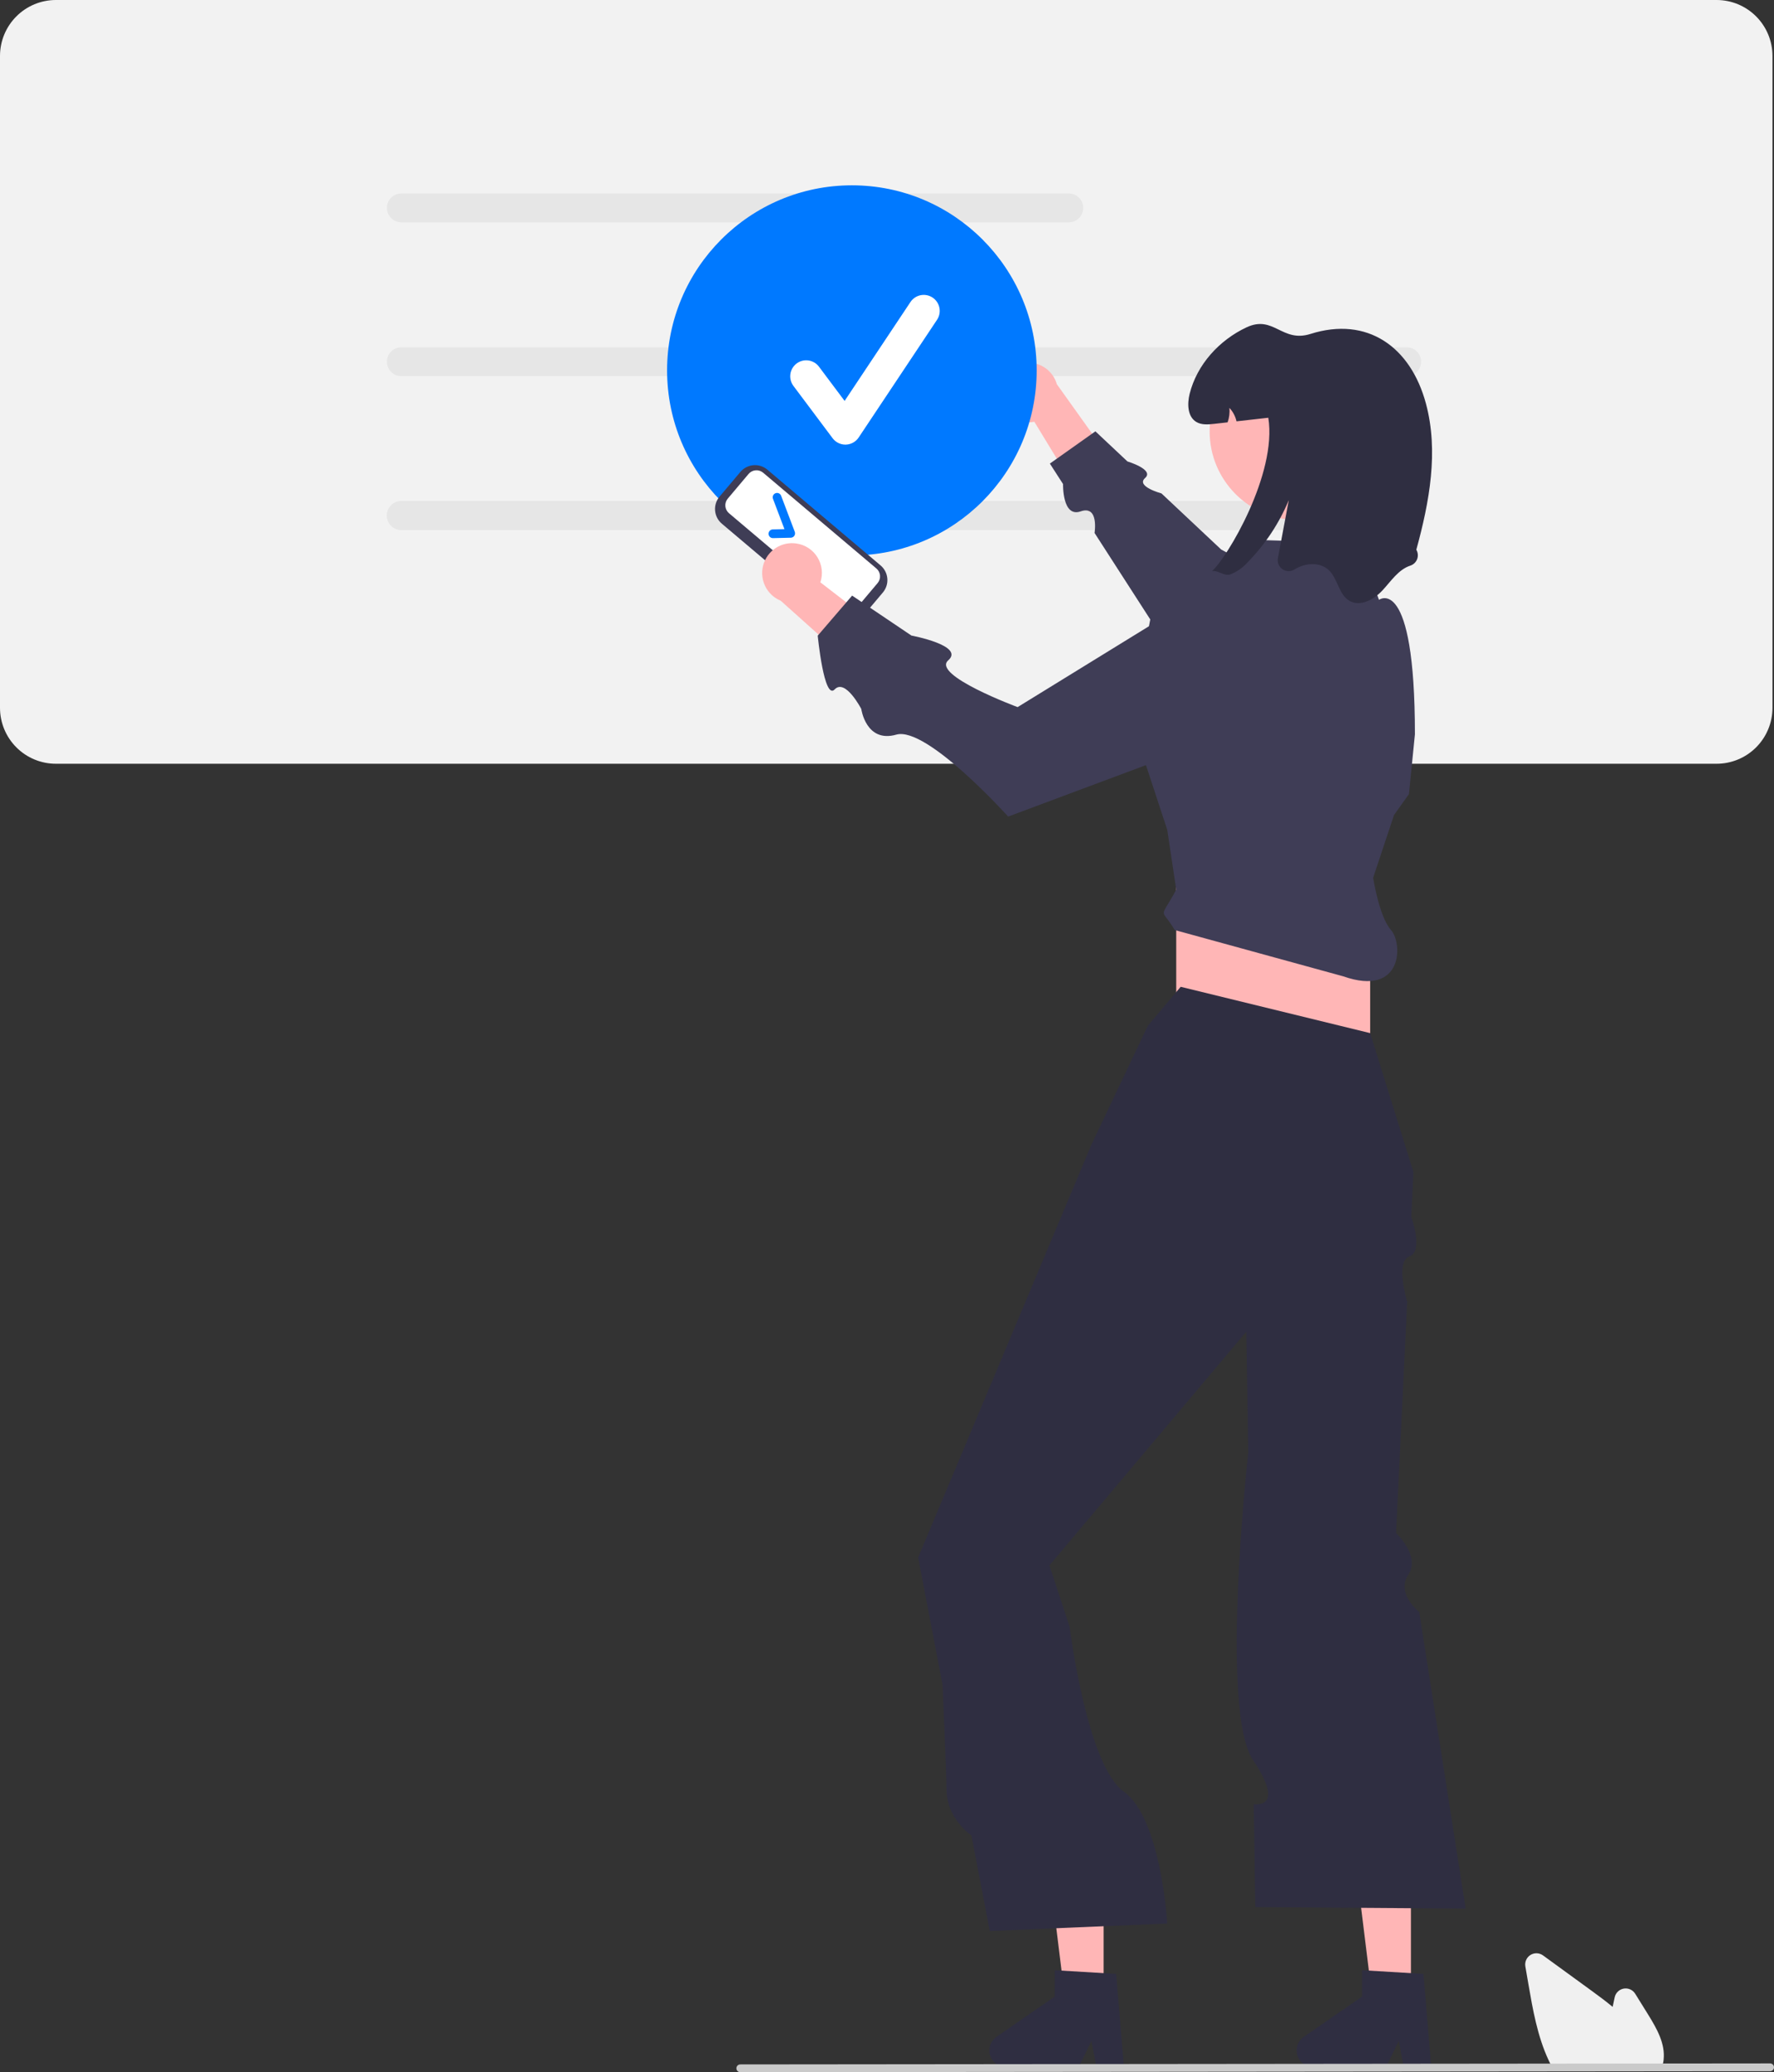 <svg width="577" height="674" viewBox="0 0 577 674" fill="none" xmlns="http://www.w3.org/2000/svg">
<rect x="0" y="0" width="577" height="674" fill="#333333" stroke="none"/>
<g clip-path="url(#clip0_198_2007)">
<path d="M558.351 248.418H18.155C13.342 248.413 8.727 246.496 5.324 243.087C1.92 239.678 0.006 235.057 0 230.237V18.182C0.006 13.361 1.92 8.74 5.324 5.331C8.727 1.923 13.342 0.006 18.155 -3.05176e-05H558.351C563.164 0.006 567.779 1.923 571.182 5.331C574.586 8.74 576.5 13.361 576.506 18.182V230.237C576.5 235.057 574.586 239.678 571.182 243.087C567.779 246.496 563.164 248.413 558.351 248.418Z" fill="#F2F2F2"/>
<path d="M347.635 72.31H130.518C129.276 72.31 128.085 71.816 127.207 70.936C126.329 70.057 125.835 68.864 125.835 67.621C125.835 66.377 126.329 65.184 127.207 64.305C128.085 63.426 129.276 62.932 130.518 62.932H347.635C348.877 62.932 350.068 63.426 350.946 64.305C351.824 65.184 352.317 66.377 352.317 67.621C352.317 68.864 351.824 70.057 350.946 70.936C350.068 71.816 348.877 72.31 347.635 72.31Z" fill="#E6E6E6"/>
<path d="M457.544 122.339H130.518C129.276 122.339 128.085 121.845 127.207 120.966C126.329 120.086 125.835 118.894 125.835 117.65C125.835 116.407 126.329 115.214 127.207 114.334C128.085 113.455 129.276 112.961 130.518 112.961H457.544C458.786 112.961 459.977 113.455 460.855 114.334C461.733 115.214 462.226 116.407 462.226 117.65C462.226 118.894 461.733 120.086 460.855 120.966C459.977 121.845 458.786 122.339 457.544 122.339Z" fill="#E6E6E6"/>
<path d="M457.544 172.369H130.518C129.276 172.369 128.085 171.875 127.207 170.995C126.329 170.116 125.835 168.923 125.835 167.68C125.835 166.436 126.329 165.243 127.207 164.364C128.085 163.485 129.276 162.991 130.518 162.991H457.544C458.786 162.991 459.977 163.485 460.855 164.364C461.733 165.243 462.226 166.436 462.226 167.68C462.226 168.923 461.733 170.116 460.855 170.995C459.977 171.875 458.786 172.369 457.544 172.369Z" fill="#E6E6E6"/>
<path d="M457.544 172.369H130.518C129.276 172.369 128.085 171.875 127.207 170.995C126.329 170.116 125.835 168.923 125.835 167.68C125.835 166.436 126.329 165.243 127.207 164.364C128.085 163.485 129.276 162.991 130.518 162.991H457.544C458.786 162.991 459.977 163.485 460.855 164.364C461.733 165.243 462.226 166.436 462.226 167.68C462.226 168.923 461.733 170.116 460.855 170.995C459.977 171.875 458.786 172.369 457.544 172.369Z" fill="#E6E6E6"/>
<path d="M324.724 128.081C324.776 129.494 325.137 130.878 325.78 132.135C326.424 133.393 327.336 134.494 328.45 135.361C329.565 136.228 330.856 136.839 332.232 137.153C333.608 137.466 335.036 137.473 336.416 137.173L354.272 166.51L361.871 150.359L343.75 124.977C343.094 122.69 341.623 120.723 339.616 119.45C337.609 118.176 335.205 117.684 332.86 118.066C330.515 118.449 328.391 119.68 326.892 121.525C325.392 123.371 324.621 125.704 324.724 128.081Z" fill="#FFB6B6"/>
<path d="M458.72 212.157L397.186 178.73L377.776 160.493C377.776 160.493 369.338 158.23 372.444 155.483C375.55 152.735 366.699 150.085 366.699 150.085L356.28 140.295L341.474 150.787L345.759 157.439C345.759 157.439 345.464 168.451 351.488 166.332C357.512 164.214 356.006 173.347 356.006 173.347L391.961 229.164L458.72 212.157Z" fill="#3F3D56"/>
<path d="M277.077 180.663C310.272 180.663 337.181 153.714 337.181 120.469C337.181 87.225 310.272 60.276 277.077 60.276C243.882 60.276 216.972 87.225 216.972 120.469C216.972 153.714 243.882 180.663 277.077 180.663Z" fill="#0079FF"/>
<path d="M458.911 650.597H446.414L440.466 602.321H458.911V650.597Z" fill="#FFB6B6"/>
<path d="M465.508 672.282H456.545L454.946 663.808L450.848 672.282H427.078C425.939 672.282 424.829 671.918 423.911 671.242C422.993 670.565 422.316 669.613 421.976 668.524C421.637 667.434 421.655 666.265 422.026 665.186C422.398 664.107 423.104 663.176 424.042 662.528L443.024 649.398V640.831L462.99 642.025L465.508 672.282Z" fill="#2F2E41"/>
<path d="M358.957 650.597H346.459L340.512 602.321H358.957V650.597Z" fill="#FFB6B6"/>
<path d="M365.554 672.282H356.591L354.991 663.808L350.894 672.282H327.124C325.984 672.282 324.875 671.918 323.957 671.242C323.039 670.565 322.361 669.613 322.022 668.524C321.683 667.434 321.701 666.265 322.072 665.186C322.444 664.107 323.15 663.176 324.088 662.528L343.07 649.398V640.831L363.036 642.025L365.554 672.282Z" fill="#2F2E41"/>
<path d="M445.651 285.493H382.573V357.411H445.651V285.493Z" fill="#FFB6B6"/>
<path d="M384.028 320.966L373.354 333.601L354.916 372.475L308.456 483.18L298.631 506.593L306.566 547.981C306.566 547.981 307.85 577.139 307.85 581.912C307.85 591.631 315.966 597.016 315.966 597.016L321.921 628.076L379.661 625.646C379.661 625.646 377.647 591.41 365.553 582.773C353.46 574.137 347.901 529.129 347.901 529.129L341.33 509.16L405.378 433.125L405.791 459.703L405.991 472.568C405.991 472.568 396.612 556.239 407.545 572.477C418.479 588.715 407.768 586.805 407.768 586.805L408.289 620.301L476.704 620.787L461.611 524.351C461.611 524.351 453.947 518.291 458.047 512.199C462.148 506.107 454.073 498.646 454.073 498.646L457.695 423.361C457.695 423.361 453.685 410.357 458.401 408.667C463.118 406.976 459.021 395.794 459.021 395.794L459.722 381.222L445.65 336.03L384.028 320.966Z" fill="#2F2E41"/>
<path d="M446.621 285.493L453.414 265.084L458.266 258.281L460.207 238.844C460.207 186.363 448.518 195.102 448.518 195.102L441.769 176.644L410.715 175.672L390.821 194.624L374.324 200.455L367.864 234.072L379.661 269.943L382.573 289.381C377.019 299.648 377.489 294.792 382.087 302.501L436.916 317.565C456.325 324.368 456.325 306.874 452.433 302.501C448.541 298.128 446.621 285.493 446.621 285.493Z" fill="#3F3D56"/>
<path d="M422.23 169.149C438.129 169.149 451.018 156.241 451.018 140.318C451.018 124.395 438.129 111.487 422.23 111.487C406.331 111.487 393.442 124.395 393.442 140.318C393.442 156.241 406.331 169.149 422.23 169.149Z" fill="#FFB6B6"/>
<path d="M460.663 178.802C460.934 179.26 461.099 179.774 461.144 180.305C461.189 180.836 461.115 181.37 460.925 181.868C460.736 182.366 460.437 182.814 460.05 183.18C459.664 183.546 459.2 183.82 458.693 183.982C454.831 185.265 452.453 189.006 449.678 192C446.912 194.983 442.458 197.462 438.925 195.43C435.403 193.409 435.16 188.248 432.21 185.449C429.338 182.728 424.563 183.059 421.186 185.129L421.085 185.191C420.502 185.572 419.821 185.773 419.125 185.769C418.429 185.766 417.749 185.559 417.17 185.173C416.59 184.787 416.136 184.24 415.864 183.598C415.592 182.957 415.514 182.249 415.639 181.564C416.822 175.262 418.005 168.96 419.187 162.659C416.081 170.153 411.571 176.981 405.902 182.777C404.34 184.582 402.361 185.976 400.137 186.839C398.119 187.481 396.159 185.391 394.198 185.77C399.07 181.504 415.451 154.155 412.52 135.874C409.075 136.263 405.63 136.652 402.185 137.041C401.812 135.408 401.015 133.903 399.875 132.677C400.015 134.266 399.813 135.867 399.283 137.371C397.847 137.536 396.401 137.692 394.965 137.857C392.966 138.081 390.792 138.275 389.075 137.225C386.212 135.476 386.124 131.336 386.94 128.07C389.327 118.575 396.566 110.635 405.426 106.476C414.286 102.326 416.906 111.568 426.242 108.614C444.68 102.783 458.809 112.754 463.788 131.258C467.97 146.779 464.933 163.252 460.663 178.802Z" fill="#2F2E41"/>
<path d="M540.361 672.91H505.111L504.959 672.634C504.509 671.816 504.073 670.948 503.667 670.057C500.036 662.272 498.501 653.368 497.147 645.513L496.127 639.591C496.004 638.874 496.097 638.136 496.394 637.473C496.692 636.809 497.181 636.249 497.798 635.865C498.415 635.481 499.133 635.29 499.859 635.316C500.585 635.343 501.287 635.586 501.874 636.015C507.231 639.918 512.59 643.819 517.951 647.715C519.981 649.194 522.3 650.906 524.52 652.756C524.734 651.714 524.958 650.669 525.182 649.639C525.337 648.927 525.7 648.278 526.225 647.774C526.75 647.271 527.413 646.935 528.13 646.811C528.846 646.687 529.583 646.78 530.247 647.078C530.91 647.376 531.47 647.865 531.854 648.484L535.978 655.12C538.986 659.966 541.641 664.741 541.1 669.892C541.103 669.954 541.098 670.017 541.086 670.079C540.978 670.925 540.777 671.756 540.488 672.558L540.361 672.91Z" fill="#F0F0F0"/>
<path d="M575.742 673.673L240.774 674C240.439 673.998 240.119 673.864 239.883 673.627C239.647 673.389 239.515 673.068 239.515 672.733C239.515 672.399 239.647 672.077 239.883 671.84C240.119 671.603 240.439 671.468 240.774 671.467L575.742 671.14C576.076 671.142 576.396 671.276 576.632 671.513C576.868 671.75 577 672.072 577 672.406C577 672.741 576.868 673.063 576.632 673.3C576.396 673.537 576.076 673.671 575.742 673.673Z" fill="#CACACA"/>
<path d="M271.613 201.486L234.768 170.325C233.508 169.257 232.723 167.733 232.585 166.086C232.446 164.44 232.965 162.805 234.028 161.542L240.81 153.499C241.876 152.238 243.398 151.452 245.042 151.313C246.686 151.174 248.318 151.694 249.58 152.759L286.425 183.921C287.684 184.988 288.469 186.512 288.608 188.159C288.747 189.806 288.227 191.44 287.164 192.704L280.383 200.746C279.317 202.007 277.795 202.793 276.151 202.932C274.507 203.071 272.875 202.551 271.613 201.486Z" fill="#3F3D56"/>
<path d="M236.701 162.19C236.128 162.871 235.848 163.752 235.923 164.639C235.998 165.526 236.421 166.348 237.099 166.923L273.945 198.085C274.624 198.658 275.504 198.938 276.39 198.864C277.276 198.789 278.096 198.365 278.671 197.686L285.452 189.643C286.025 188.963 286.305 188.082 286.23 187.194C286.155 186.307 285.732 185.486 285.054 184.91L248.208 153.749C247.528 153.175 246.649 152.895 245.763 152.97C244.877 153.045 244.057 153.468 243.482 154.148L236.701 162.19Z" fill="white"/>
<path d="M258.331 174.304C258.204 174.483 258.036 174.63 257.841 174.733C257.647 174.836 257.431 174.892 257.211 174.897L251.422 175.03C251.236 175.034 251.051 175.002 250.878 174.935C250.704 174.867 250.546 174.766 250.411 174.638C250.277 174.509 250.169 174.355 250.094 174.185C250.019 174.014 249.978 173.831 249.974 173.644C249.969 173.458 250.002 173.273 250.069 173.099C250.136 172.925 250.237 172.767 250.365 172.632C250.494 172.497 250.648 172.389 250.818 172.314C250.988 172.239 251.171 172.198 251.357 172.194L255.145 172.106L251.415 162.25C251.283 161.899 251.295 161.509 251.45 161.166C251.604 160.824 251.888 160.557 252.239 160.424C252.589 160.291 252.979 160.302 253.321 160.456C253.663 160.61 253.93 160.894 254.064 161.245L258.504 172.976C258.584 173.188 258.612 173.417 258.586 173.642C258.56 173.867 258.481 174.083 258.354 174.271L258.331 174.304Z" fill="#0079FF"/>
<path d="M259.074 176.781C260.47 176.986 261.805 177.496 262.983 178.273C264.162 179.051 265.156 180.078 265.895 181.282C266.634 182.486 267.101 183.838 267.262 185.242C267.423 186.646 267.275 188.069 266.828 189.409L294.005 210.375L277.148 216.185L253.924 195.384C251.725 194.483 249.933 192.805 248.887 190.668C247.841 188.532 247.614 186.085 248.248 183.792C248.883 181.499 250.336 179.518 252.331 178.226C254.326 176.934 256.726 176.42 259.074 176.781Z" fill="#FFB6B6"/>
<path d="M400.566 187.147L330.983 229.993C330.983 229.993 302.928 219.597 308.411 214.785C313.893 209.972 296.439 206.719 296.439 206.719L277.157 193.727L265.968 206.75C265.968 206.75 268.007 227.903 271.475 224.24C274.944 220.578 280.129 230.583 280.129 230.583C280.129 230.583 281.662 241.755 291.536 238.944C301.411 236.132 327.908 265.602 327.908 265.602L413.544 233.616L400.566 187.147Z" fill="#3F3D56"/>
<path d="M274.963 144.616C274.156 144.616 273.36 144.428 272.639 144.066C271.917 143.705 271.29 143.18 270.806 142.534L258.062 125.516C257.653 124.97 257.355 124.347 257.185 123.685C257.016 123.023 256.979 122.335 257.075 121.658C257.172 120.982 257.4 120.331 257.748 119.743C258.096 119.155 258.556 118.641 259.101 118.231C260.204 117.403 261.59 117.047 262.954 117.243C263.629 117.339 264.279 117.568 264.866 117.916C265.454 118.265 265.967 118.725 266.376 119.272L274.714 130.404L296.128 98.236C296.892 97.088 298.081 96.291 299.432 96.02C300.783 95.749 302.187 96.027 303.333 96.793C304.48 97.558 305.276 98.749 305.546 100.102C305.817 101.456 305.539 102.861 304.775 104.01L279.287 142.298C278.826 142.991 278.205 143.562 277.478 143.965C276.751 144.368 275.938 144.591 275.107 144.614C275.059 144.615 275.011 144.616 274.963 144.616Z" fill="white"/>
</g>
<defs>
<clipPath id="clip0_198_2007">
<rect width="577" height="674" fill="white"/>
</clipPath>
</defs>
</svg>

